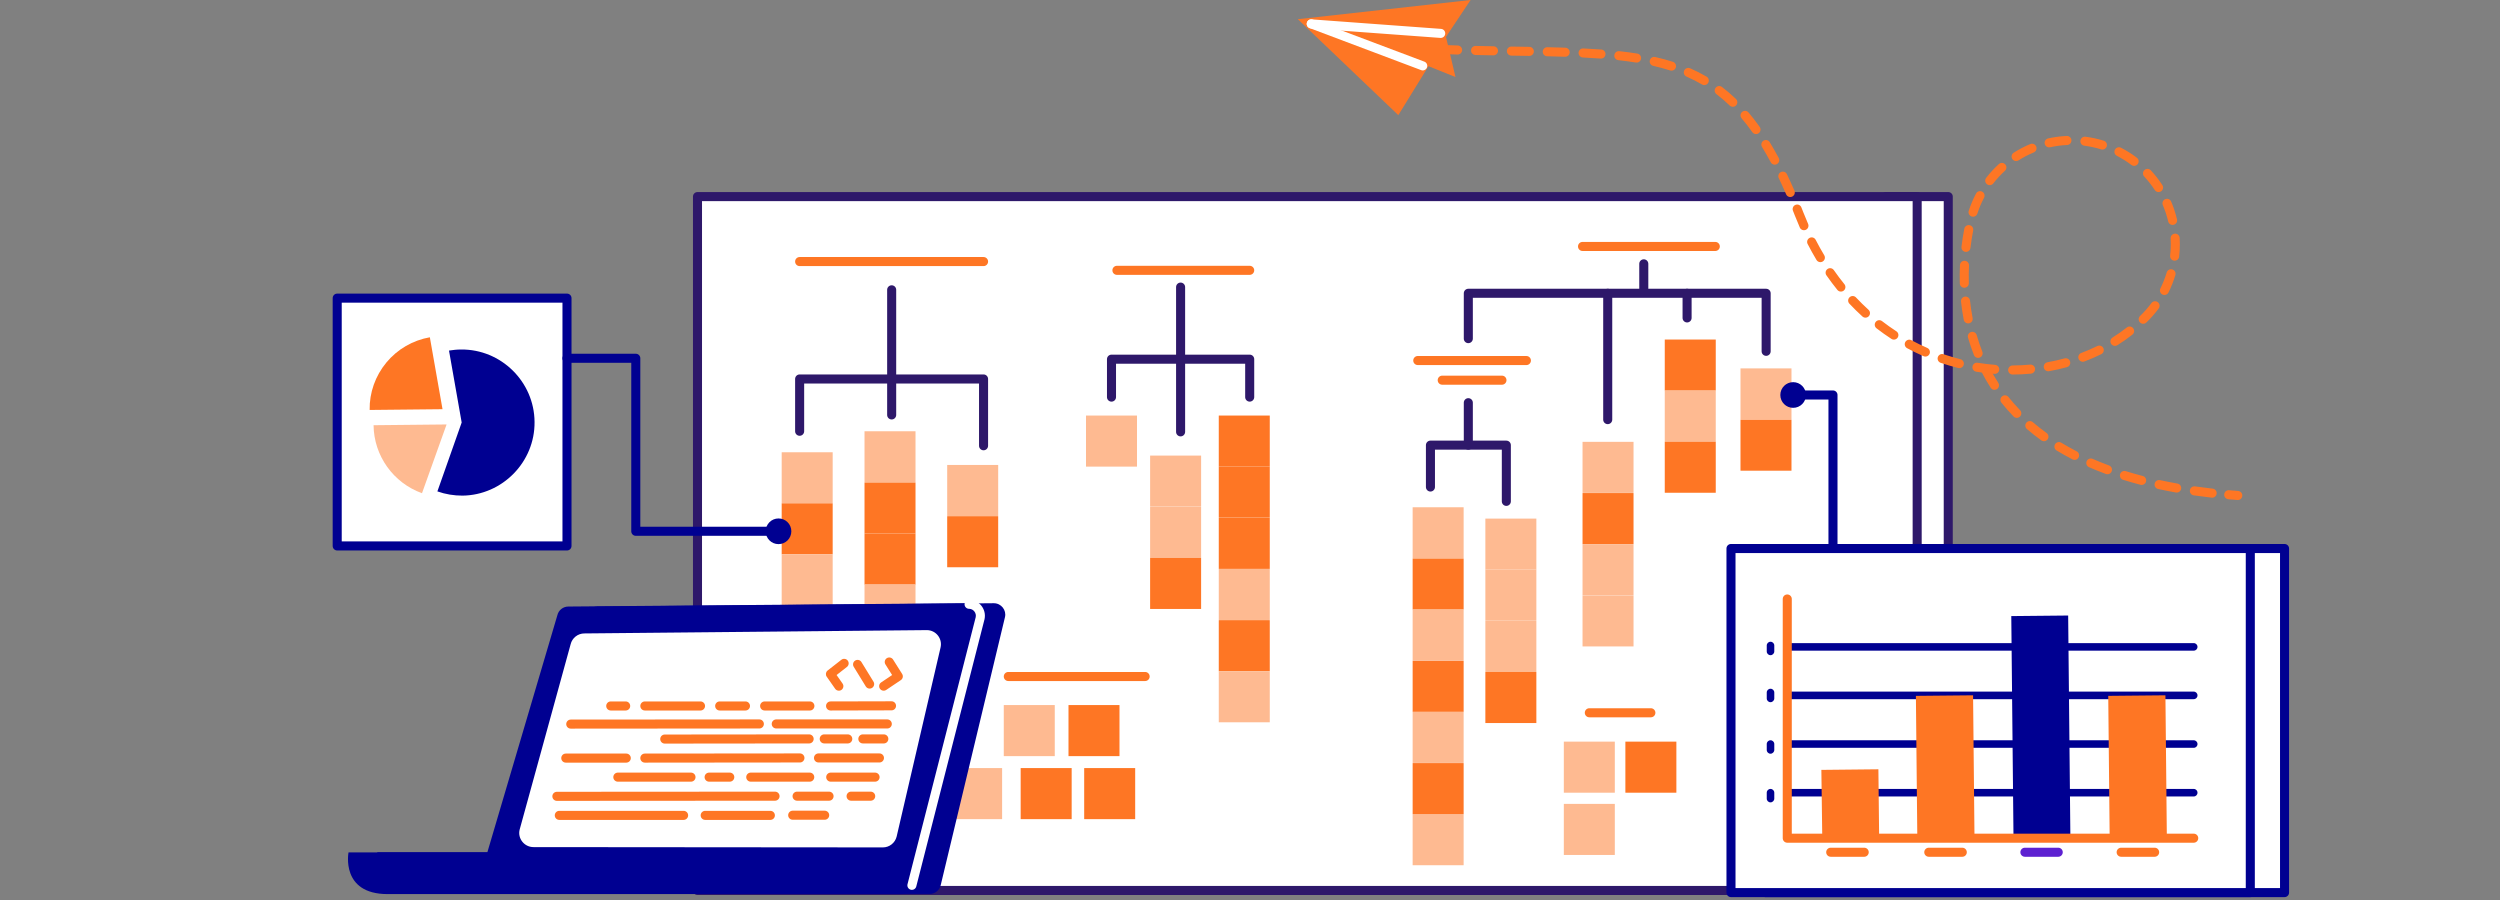 <svg width="422" height="152" viewBox="0 0 422 152" fill="none" xmlns="http://www.w3.org/2000/svg">
<rect x="0" y="0" width="422" height="152" fill="#808080" stroke="none"/>
<path fill-rule="evenodd" clip-rule="evenodd" d="M328.865 117.688V33.184H318.372V118.377L328.865 117.688Z" fill="white"/>
<path fill-rule="evenodd" clip-rule="evenodd" d="M328.865 32.419H318.372C317.95 32.419 317.608 32.762 317.608 33.184V118.377C317.608 118.819 317.981 119.169 318.422 119.14L328.914 118.452C329.316 118.425 329.629 118.091 329.629 117.688V33.184C329.629 32.762 329.286 32.419 328.865 32.419ZM328.101 33.949V116.971L319.136 117.56V33.949H328.101Z" fill="#2E186A"/>
<rect x="117.737" y="33.184" width="205.881" height="117.127" fill="white"/>
<path fill-rule="evenodd" clip-rule="evenodd" d="M323.618 32.419H117.737C117.315 32.419 116.973 32.762 116.973 33.184V150.311C116.973 150.734 117.315 151.077 117.737 151.077H323.618C324.04 151.077 324.382 150.734 324.382 150.311V33.184C324.382 32.762 324.04 32.419 323.618 32.419ZM322.854 33.95V149.546H118.501V33.95H322.854Z" fill="#2E186A"/>
<rect x="159.886" y="78.484" width="8.608" height="8.621" fill="#FEBA91"/>
<rect x="159.886" y="87.131" width="8.608" height="8.621" fill="#FE7624"/>
<rect x="293.795" y="62.185" width="8.608" height="8.621" fill="#FEBA91"/>
<rect x="293.795" y="70.832" width="8.608" height="8.621" fill="#FE7624"/>
<rect x="131.948" y="76.342" width="8.608" height="8.621" fill="#FEBA91"/>
<rect x="131.948" y="84.963" width="8.608" height="8.621" fill="#FE7624"/>
<rect x="131.948" y="93.61" width="8.608" height="8.621" fill="#FEBA91"/>
<rect x="194.14" y="76.903" width="8.608" height="8.621" fill="#FEBA91"/>
<rect x="194.14" y="85.55" width="8.608" height="8.621" fill="#FEBA91"/>
<rect x="194.14" y="94.171" width="8.608" height="8.621" fill="#FE7624"/>
<rect x="281.011" y="57.314" width="8.608" height="8.621" fill="#FE7624"/>
<rect x="281.011" y="65.935" width="8.608" height="8.621" fill="#FEBA91"/>
<rect x="281.011" y="74.556" width="8.608" height="8.621" fill="#FE7624"/>
<rect x="250.729" y="87.539" width="8.608" height="8.621" fill="#FEBA91"/>
<rect x="250.729" y="96.16" width="8.608" height="8.621" fill="#FEBA91"/>
<rect x="250.729" y="104.807" width="8.608" height="8.621" fill="#FEBA91"/>
<rect x="250.729" y="113.428" width="8.608" height="8.621" fill="#FE7624"/>
<rect x="267.131" y="74.582" width="8.608" height="8.621" fill="#FEBA91"/>
<rect x="267.131" y="83.228" width="8.608" height="8.621" fill="#FE7624"/>
<rect x="267.131" y="91.85" width="8.608" height="8.621" fill="#FEBA91"/>
<rect x="267.131" y="100.497" width="8.608" height="8.621" fill="#FEBA91"/>
<rect x="183.317" y="70.144" width="8.608" height="8.621" fill="#FEBA91"/>
<rect x="205.728" y="70.144" width="8.608" height="8.621" fill="#FE7624"/>
<rect x="205.728" y="78.765" width="8.608" height="8.621" fill="#FE7624"/>
<rect x="205.728" y="87.412" width="8.608" height="8.621" fill="#FE7624"/>
<rect x="205.728" y="96.033" width="8.608" height="8.621" fill="#FEBA91"/>
<rect x="205.728" y="104.68" width="8.608" height="8.621" fill="#FE7624"/>
<rect x="205.728" y="113.301" width="8.608" height="8.621" fill="#FEBA91"/>
<rect x="238.454" y="85.626" width="8.608" height="8.621" fill="#FEBA91"/>
<rect x="238.454" y="137.43" width="8.608" height="8.621" fill="#FEBA91"/>
<rect x="238.454" y="94.273" width="8.608" height="8.621" fill="#FE7624"/>
<rect x="238.454" y="102.894" width="8.608" height="8.621" fill="#FEBA91"/>
<rect x="238.454" y="111.541" width="8.608" height="8.621" fill="#FE7624"/>
<rect x="238.454" y="120.162" width="8.608" height="8.621" fill="#FEBA91"/>
<rect x="238.454" y="128.809" width="8.608" height="8.621" fill="#FE7624"/>
<rect x="145.93" y="72.796" width="8.608" height="8.621" fill="#FEBA91"/>
<rect x="145.93" y="81.443" width="8.608" height="8.621" fill="#FE7624"/>
<rect x="145.93" y="90.064" width="8.608" height="8.621" fill="#FE7624"/>
<rect x="145.93" y="98.635" width="8.608" height="8.621" fill="#FEBA91"/>
<rect x="169.437" y="119.014" width="8.608" height="8.621" fill="#FEBA91"/>
<rect x="180.362" y="119.014" width="8.608" height="8.621" fill="#FE7624"/>
<rect x="263.973" y="125.187" width="8.608" height="8.621" fill="#FEBA91"/>
<rect x="274.364" y="125.187" width="8.608" height="8.621" fill="#FE7624"/>
<rect x="263.973" y="135.696" width="8.608" height="8.621" fill="#FEBA91"/>
<rect x="183.011" y="129.651" width="8.608" height="8.621" fill="#FE7624"/>
<rect x="172.289" y="129.651" width="8.608" height="8.621" fill="#FE7624"/>
<rect x="160.548" y="129.651" width="8.608" height="8.621" fill="#FEBA91"/>
<path fill-rule="evenodd" clip-rule="evenodd" d="M166.024 63.206C166.431 63.206 166.764 63.524 166.787 63.926L166.788 63.971V75.245C166.788 75.668 166.446 76.01 166.024 76.01C165.617 76.01 165.285 75.692 165.261 75.29L165.26 75.245V64.736H135.743V72.796C135.743 73.204 135.425 73.537 135.024 73.56L134.979 73.561C134.572 73.561 134.239 73.243 134.216 72.841L134.215 72.796V63.971C134.215 63.563 134.533 63.23 134.934 63.207L134.979 63.206H166.024Z" fill="#2E186A"/>
<path fill-rule="evenodd" clip-rule="evenodd" d="M150.514 48.157C150.921 48.157 151.254 48.475 151.277 48.877L151.278 48.922V70.041C151.278 70.464 150.936 70.807 150.514 70.807C150.107 70.807 149.775 70.488 149.751 70.087L149.75 70.041V48.922C149.75 48.499 150.092 48.157 150.514 48.157Z" fill="#2E186A"/>
<path fill-rule="evenodd" clip-rule="evenodd" d="M210.949 59.864C211.356 59.864 211.689 60.183 211.712 60.585L211.713 60.63V67.032C211.713 67.454 211.371 67.797 210.949 67.797C210.542 67.797 210.21 67.478 210.186 67.077L210.185 67.032L210.185 61.395H188.385V67.032C188.385 67.439 188.067 67.772 187.665 67.796L187.621 67.797C187.214 67.797 186.881 67.478 186.858 67.077L186.857 67.032V60.63C186.857 60.222 187.175 59.889 187.576 59.866L187.621 59.864H210.949Z" fill="#2E186A"/>
<path fill-rule="evenodd" clip-rule="evenodd" d="M199.285 47.698C199.692 47.698 200.024 48.016 200.048 48.418L200.049 48.463V72.898C200.049 73.321 199.707 73.663 199.285 73.663C198.878 73.663 198.545 73.345 198.522 72.943L198.521 72.898V48.463C198.521 48.04 198.863 47.698 199.285 47.698Z" fill="#2E186A"/>
<path fill-rule="evenodd" clip-rule="evenodd" d="M166.024 43.387C166.446 43.387 166.788 43.73 166.788 44.152C166.788 44.56 166.47 44.893 166.069 44.916L166.024 44.917H134.979C134.557 44.917 134.215 44.575 134.215 44.152C134.215 43.745 134.533 43.411 134.934 43.388L134.979 43.387H166.024Z" fill="#FE7624"/>
<path fill-rule="evenodd" clip-rule="evenodd" d="M210.949 44.866C211.371 44.866 211.713 45.209 211.713 45.632C211.713 46.039 211.395 46.372 210.994 46.395L210.949 46.397H188.537C188.116 46.397 187.773 46.054 187.773 45.632C187.773 45.224 188.092 44.891 188.493 44.868L188.537 44.866H210.949Z" fill="#FE7624"/>
<path fill-rule="evenodd" clip-rule="evenodd" d="M289.542 40.836C289.964 40.836 290.306 41.179 290.306 41.602C290.306 42.009 289.988 42.342 289.587 42.365L289.542 42.367H267.131C266.709 42.367 266.367 42.024 266.367 41.602C266.367 41.194 266.685 40.861 267.086 40.838L267.131 40.836H289.542Z" fill="#FE7624"/>
<path fill-rule="evenodd" clip-rule="evenodd" d="M193.3 113.429C193.722 113.429 194.064 113.771 194.064 114.194C194.064 114.601 193.746 114.934 193.345 114.958L193.3 114.959H170.201C169.779 114.959 169.437 114.616 169.437 114.194C169.437 113.786 169.755 113.453 170.156 113.43L170.201 113.429H193.3Z" fill="#FE7624"/>
<path fill-rule="evenodd" clip-rule="evenodd" d="M314.221 92.845C314.642 92.845 314.985 93.187 314.985 93.61C314.985 94.017 314.666 94.35 314.265 94.374L314.221 94.375H295.12C294.698 94.375 294.356 94.032 294.356 93.61C294.356 93.202 294.674 92.869 295.075 92.846L295.12 92.845H314.221Z" fill="#2E186A"/>
<path fill-rule="evenodd" clip-rule="evenodd" d="M278.668 119.55C279.09 119.55 279.432 119.893 279.432 120.315C279.432 120.723 279.114 121.056 278.713 121.079L278.668 121.081H268.277C267.855 121.081 267.513 120.738 267.513 120.315C267.513 119.908 267.831 119.575 268.232 119.551L268.277 119.55H278.668Z" fill="#FE7624"/>
<path fill-rule="evenodd" clip-rule="evenodd" d="M254.27 74.378C254.676 74.378 255.009 74.696 255.032 75.098L255.034 75.143V84.631C255.034 85.054 254.692 85.397 254.27 85.397C253.863 85.397 253.53 85.078 253.507 84.676L253.506 84.631V75.908H242.223L242.223 82.208C242.223 82.616 241.905 82.949 241.504 82.972L241.459 82.974C241.052 82.974 240.72 82.655 240.697 82.253L240.695 82.208V75.143C240.695 74.735 241.013 74.402 241.414 74.379L241.459 74.378H254.27Z" fill="#2E186A"/>
<path fill-rule="evenodd" clip-rule="evenodd" d="M298.125 48.743C298.532 48.743 298.864 49.062 298.888 49.464L298.889 49.509V59.303C298.889 59.726 298.547 60.068 298.125 60.068C297.718 60.068 297.385 59.75 297.362 59.348L297.361 59.303L297.361 50.274H248.616V57.161C248.616 57.568 248.298 57.901 247.897 57.925L247.852 57.926C247.445 57.926 247.112 57.607 247.089 57.206L247.088 57.161V49.509C247.088 49.101 247.406 48.768 247.807 48.745L247.852 48.743H298.125Z" fill="#2E186A"/>
<path fill-rule="evenodd" clip-rule="evenodd" d="M247.852 67.21C248.259 67.21 248.591 67.529 248.615 67.931L248.616 67.975V75.143C248.616 75.566 248.274 75.908 247.852 75.908C247.445 75.908 247.112 75.59 247.089 75.188L247.088 75.143V67.975C247.088 67.553 247.43 67.21 247.852 67.21Z" fill="#2E186A"/>
<path fill-rule="evenodd" clip-rule="evenodd" d="M271.384 48.743C271.791 48.743 272.123 49.062 272.147 49.464L272.148 49.509V70.832C272.148 71.255 271.806 71.597 271.384 71.597C270.977 71.597 270.644 71.279 270.621 70.877L270.62 70.832V49.509C270.62 49.086 270.962 48.743 271.384 48.743Z" fill="#2E186A"/>
<path fill-rule="evenodd" clip-rule="evenodd" d="M284.78 48.743C285.187 48.743 285.519 49.062 285.543 49.464L285.544 49.509V53.666C285.544 54.089 285.202 54.431 284.78 54.431C284.373 54.431 284.04 54.113 284.017 53.711L284.016 53.666V49.509C284.016 49.086 284.358 48.743 284.78 48.743Z" fill="#2E186A"/>
<path fill-rule="evenodd" clip-rule="evenodd" d="M277.471 43.77C277.878 43.77 278.21 44.088 278.233 44.49L278.235 44.535V48.692C278.235 49.115 277.893 49.458 277.471 49.458C277.064 49.458 276.731 49.139 276.708 48.737L276.707 48.692V44.535C276.707 44.112 277.049 43.77 277.471 43.77Z" fill="#2E186A"/>
<path fill-rule="evenodd" clip-rule="evenodd" d="M257.657 60.094C258.079 60.094 258.421 60.437 258.421 60.859C258.421 61.267 258.103 61.6 257.702 61.623L257.657 61.624H239.32C238.898 61.624 238.556 61.282 238.556 60.859C238.556 60.452 238.874 60.118 239.275 60.095L239.32 60.094H257.657Z" fill="#FE7624"/>
<path fill-rule="evenodd" clip-rule="evenodd" d="M253.531 63.41C253.953 63.41 254.295 63.752 254.295 64.175C254.295 64.582 253.977 64.916 253.576 64.939L253.531 64.94H243.446C243.024 64.94 242.682 64.598 242.682 64.175C242.682 63.767 243 63.434 243.401 63.411L243.446 63.41H253.531Z" fill="#FE7624"/>
<rect x="56.92" y="50.325" width="38.787" height="41.831" fill="white"/>
<path fill-rule="evenodd" clip-rule="evenodd" d="M95.708 49.56H56.92C56.498 49.56 56.156 49.902 56.156 50.325V92.156C56.156 92.578 56.498 92.921 56.92 92.921H95.708C96.13 92.921 96.472 92.578 96.472 92.156V50.325C96.472 49.902 96.13 49.56 95.708 49.56ZM94.944 51.09V91.39H57.684V51.09H94.944Z" fill="#000091"/>
<path fill-rule="evenodd" clip-rule="evenodd" d="M77.804 58.997C77.116 58.997 76.454 59.074 75.792 59.176L77.931 71.317L73.831 82.948C75.181 83.433 76.632 83.662 78.058 83.662C84.807 83.586 90.308 77.974 90.232 71.215C90.181 64.43 84.578 58.921 77.804 58.997Z" fill="#000091"/>
<path fill-rule="evenodd" clip-rule="evenodd" d="M63.058 71.776C63.109 76.928 66.394 81.519 71.233 83.254L75.384 71.648L63.058 71.776Z" fill="#FEBA91"/>
<path fill-rule="evenodd" clip-rule="evenodd" d="M72.558 56.931C69.68 57.441 67.082 58.946 65.223 61.191C63.364 63.435 62.345 66.266 62.396 69.2L74.697 69.072L72.558 56.931Z" fill="#FE7624"/>
<path fill-rule="evenodd" clip-rule="evenodd" d="M107.321 59.711C107.728 59.711 108.06 60.03 108.084 60.431L108.085 60.477L108.085 88.916H131.413C131.82 88.916 132.153 89.235 132.176 89.637L132.177 89.682C132.177 90.089 131.859 90.422 131.458 90.446L131.413 90.447H107.321C106.914 90.447 106.581 90.128 106.558 89.727L106.557 89.682L106.557 61.242H95.708C95.301 61.242 94.968 60.923 94.945 60.522L94.944 60.477C94.944 60.069 95.262 59.736 95.663 59.713L95.708 59.711H107.321Z" fill="#000091"/>
<path fill-rule="evenodd" clip-rule="evenodd" d="M131.413 91.85C132.609 91.85 133.578 90.879 133.578 89.682C133.578 88.484 132.609 87.514 131.413 87.514C130.218 87.514 129.249 88.484 129.249 89.682C129.249 90.879 130.218 91.85 131.413 91.85Z" fill="#000091"/>
<rect x="297.972" y="92.59" width="87.66" height="58.079" fill="white"/>
<path fill-rule="evenodd" clip-rule="evenodd" d="M385.632 91.824H297.972C297.55 91.824 297.208 92.167 297.208 92.59V150.668C297.208 151.091 297.55 151.434 297.972 151.434H385.632C386.054 151.434 386.396 151.091 386.396 150.668V92.59C386.396 92.167 386.054 91.824 385.632 91.824ZM384.868 93.355V149.903H298.736V93.355H384.868Z" fill="#000091"/>
<rect x="292.191" y="92.59" width="87.66" height="58.079" fill="white"/>
<path fill-rule="evenodd" clip-rule="evenodd" d="M379.851 91.824H292.191C291.769 91.824 291.427 92.167 291.427 92.59V150.668C291.427 151.091 291.769 151.434 292.191 151.434H379.851C380.273 151.434 380.615 151.091 380.615 150.668V92.59C380.615 92.167 380.273 91.824 379.851 91.824ZM379.086 93.355V149.903H292.955V93.355H379.086Z" fill="#000091"/>
<path fill-rule="evenodd" clip-rule="evenodd" d="M370.3 134.446H301.69C301.334 134.446 301.054 134.166 301.054 133.808C301.054 133.451 301.334 133.171 301.69 133.171H370.3C370.657 133.171 370.937 133.451 370.937 133.808C370.937 134.166 370.657 134.446 370.3 134.446Z" fill="#000091"/>
<path fill-rule="evenodd" clip-rule="evenodd" d="M370.3 126.233H301.69C301.334 126.233 301.054 125.952 301.054 125.595C301.054 125.238 301.334 124.958 301.69 124.958H370.3C370.657 124.958 370.937 125.238 370.937 125.595C370.937 125.952 370.657 126.233 370.3 126.233Z" fill="#000091"/>
<path fill-rule="evenodd" clip-rule="evenodd" d="M370.3 118.02H301.69C301.334 118.02 301.054 117.739 301.054 117.382C301.054 117.025 301.334 116.744 301.69 116.744H370.3C370.657 116.744 370.937 117.025 370.937 117.382C370.937 117.739 370.657 118.02 370.3 118.02Z" fill="#000091"/>
<path fill-rule="evenodd" clip-rule="evenodd" d="M370.3 109.832H301.69C301.334 109.832 301.054 109.552 301.054 109.194C301.054 108.837 301.334 108.557 301.69 108.557H370.3C370.657 108.557 370.937 108.837 370.937 109.194C370.937 109.552 370.657 109.832 370.3 109.832Z" fill="#000091"/>
<rect width="9.601" height="37.493" transform="matrix(1 -0.01 0.01 1 339.505 103.996)" fill="#000091"/>
<rect width="9.652" height="24.026" transform="matrix(1 -0.01 0.01 1 355.872 117.463)" fill="#FE7624"/>
<rect width="9.652" height="24.026" transform="matrix(1 -0.01 0.01 1 323.403 117.463)" fill="#FE7624"/>
<path fill-rule="evenodd" clip-rule="evenodd" d="M317.2 141.384L307.599 141.486L307.446 129.957L317.073 129.855L317.2 141.384Z" fill="#FE7624"/>
<path fill-rule="evenodd" clip-rule="evenodd" d="M301.69 100.344C302.097 100.344 302.43 100.662 302.453 101.064L302.454 101.109L302.454 140.721H370.3C370.707 140.721 371.04 141.039 371.063 141.441L371.064 141.486C371.064 141.893 370.746 142.227 370.345 142.25L370.3 142.251H301.69C301.284 142.251 300.951 141.933 300.928 141.531L300.926 141.486V101.109C300.926 100.686 301.268 100.344 301.69 100.344Z" fill="#FE7624"/>
<path fill-rule="evenodd" clip-rule="evenodd" d="M314.679 143.093C315.101 143.093 315.443 143.435 315.443 143.858C315.443 144.266 315.125 144.599 314.724 144.622L314.679 144.623H309.025C308.603 144.623 308.261 144.281 308.261 143.858C308.261 143.451 308.579 143.117 308.98 143.094L309.025 143.093H314.679Z" fill="#FE7624"/>
<path fill-rule="evenodd" clip-rule="evenodd" d="M331.233 143.093C331.655 143.093 331.997 143.435 331.997 143.858C331.997 144.266 331.679 144.599 331.278 144.622L331.233 144.623H325.579C325.157 144.623 324.815 144.281 324.815 143.858C324.815 143.451 325.133 143.117 325.534 143.094L325.579 143.093H331.233Z" fill="#FE7624"/>
<path fill-rule="evenodd" clip-rule="evenodd" d="M347.43 143.093C347.852 143.093 348.195 143.435 348.195 143.858C348.195 144.266 347.876 144.599 347.475 144.622L347.43 144.623H341.802C341.38 144.623 341.038 144.281 341.038 143.858C341.038 143.451 341.356 143.117 341.757 143.094L341.802 143.093H347.43Z" fill="#5D21D1"/>
<path fill-rule="evenodd" clip-rule="evenodd" d="M363.705 143.093C364.126 143.093 364.469 143.435 364.469 143.858C364.469 144.266 364.15 144.599 363.749 144.622L363.705 144.623H358.051C357.629 144.623 357.287 144.281 357.287 143.858C357.287 143.451 357.605 143.117 358.006 143.094L358.051 143.093H363.705Z" fill="#FE7624"/>
<path fill-rule="evenodd" clip-rule="evenodd" d="M298.864 110.597C298.507 110.597 298.227 110.317 298.227 109.96V108.965C298.227 108.608 298.507 108.327 298.864 108.327C299.22 108.327 299.5 108.608 299.5 108.965V109.96C299.5 110.317 299.195 110.597 298.864 110.597Z" fill="#000091"/>
<path fill-rule="evenodd" clip-rule="evenodd" d="M298.864 118.53C298.507 118.53 298.227 118.249 298.227 117.892V116.897C298.227 116.54 298.507 116.26 298.864 116.26C299.22 116.26 299.5 116.54 299.5 116.897V117.892C299.5 118.249 299.195 118.53 298.864 118.53Z" fill="#000091"/>
<path fill-rule="evenodd" clip-rule="evenodd" d="M298.864 127.228C298.507 127.228 298.227 126.947 298.227 126.59V125.595C298.227 125.238 298.507 124.958 298.864 124.958C299.22 124.958 299.5 125.238 299.5 125.595V126.59C299.5 126.947 299.195 127.228 298.864 127.228Z" fill="#000091"/>
<path fill-rule="evenodd" clip-rule="evenodd" d="M298.864 135.441C298.507 135.441 298.227 135.16 298.227 134.803V133.808C298.227 133.451 298.507 133.171 298.864 133.171C299.22 133.171 299.5 133.451 299.5 133.808V134.803C299.5 135.16 299.195 135.441 298.864 135.441Z" fill="#000091"/>
<path fill-rule="evenodd" clip-rule="evenodd" d="M309.407 65.909C309.814 65.909 310.147 66.228 310.17 66.63L310.171 66.675V92.079C310.171 92.502 309.829 92.845 309.407 92.845C309 92.845 308.668 92.526 308.644 92.124L308.643 92.079V67.44L302.684 67.44C302.277 67.44 301.944 67.121 301.921 66.72L301.92 66.675C301.92 66.267 302.238 65.934 302.639 65.911L302.684 65.909H309.407Z" fill="#000091"/>
<path fill-rule="evenodd" clip-rule="evenodd" d="M302.684 68.843C303.879 68.843 304.848 67.872 304.848 66.675C304.848 65.477 303.879 64.507 302.684 64.507C301.488 64.507 300.519 65.477 300.519 66.675C300.519 67.872 301.488 68.843 302.684 68.843Z" fill="#000091"/>
<path fill-rule="evenodd" clip-rule="evenodd" d="M167.756 101.823L100.801 102.384C99.91 102.384 99.146 102.996 98.942 103.864L87.125 143.858H63.695C63.695 143.858 62.319 150.898 70.291 150.898C74.315 150.898 156.932 150.898 156.932 150.898C157.823 150.898 158.587 150.286 158.791 149.419L169.64 104.17C169.921 102.996 169.004 101.823 167.756 101.823Z" fill="#000091"/>
<path fill-rule="evenodd" clip-rule="evenodd" d="M162.891 101.823L95.937 102.384C95.046 102.384 94.281 102.996 94.078 103.864L82.261 143.884H58.83C58.83 143.884 57.455 150.923 65.427 150.923C69.45 150.923 152.068 150.923 152.068 150.923C152.959 150.923 153.723 150.311 153.927 149.444L164.776 104.195C165.056 102.996 164.139 101.823 162.891 101.823Z" fill="#000091"/>
<path fill-rule="evenodd" clip-rule="evenodd" d="M87.711 140.058L96.319 108.761C96.574 107.69 97.541 106.924 98.636 106.924L156.448 106.363C157.976 106.363 159.122 107.792 158.766 109.296L151.355 141.205C151.1 142.277 150.132 143.042 149.037 143.042L90.054 142.991C88.5 142.991 87.354 141.537 87.711 140.058Z" fill="white"/>
<path fill-rule="evenodd" clip-rule="evenodd" d="M149.699 111.098C150.042 110.881 150.493 110.972 150.727 111.298L150.753 111.337L152.281 113.76C152.493 114.097 152.411 114.538 152.099 114.776L152.06 114.804L149.59 116.462C149.239 116.697 148.765 116.603 148.53 116.252C148.304 115.914 148.382 115.461 148.701 115.218L148.739 115.191L150.592 113.947L149.461 112.154C149.244 111.81 149.335 111.359 149.66 111.124L149.699 111.098Z" fill="#FE7624"/>
<path fill-rule="evenodd" clip-rule="evenodd" d="M144.358 111.502C144.704 111.288 145.153 111.384 145.384 111.713L145.409 111.752L147.447 115.068C147.668 115.428 147.556 115.899 147.196 116.121C146.85 116.334 146.401 116.238 146.171 115.909L146.145 115.87L144.108 112.554C143.887 112.194 143.999 111.723 144.358 111.502Z" fill="#FE7624"/>
<path fill-rule="evenodd" clip-rule="evenodd" d="M142.022 111.371C142.355 111.111 142.835 111.171 143.094 111.504C143.344 111.824 143.299 112.281 142.999 112.547L142.962 112.578L141.216 113.942L142.226 115.387C142.459 115.72 142.39 116.174 142.077 116.424L142.039 116.453C141.706 116.686 141.253 116.617 141.004 116.304L140.975 116.265L139.548 114.225C139.325 113.904 139.379 113.469 139.667 113.213L139.704 113.182L142.022 111.371Z" fill="#FE7624"/>
<path fill-rule="evenodd" clip-rule="evenodd" d="M139.207 136.844C139.628 136.844 139.971 137.186 139.971 137.609C139.971 138.016 139.652 138.35 139.251 138.373L139.207 138.374H133.807C133.385 138.374 133.043 138.032 133.043 137.609C133.043 137.201 133.361 136.868 133.762 136.845L133.807 136.844H139.207Z" fill="#FE7624"/>
<path fill-rule="evenodd" clip-rule="evenodd" d="M130.038 136.869C130.46 136.869 130.802 137.212 130.802 137.634C130.802 138.042 130.484 138.375 130.083 138.398L130.038 138.4H119.036C118.614 138.4 118.272 138.057 118.272 137.634C118.272 137.227 118.59 136.894 118.991 136.871L119.036 136.869H130.038Z" fill="#FE7624"/>
<path fill-rule="evenodd" clip-rule="evenodd" d="M115.394 136.869C115.816 136.869 116.158 137.212 116.158 137.634C116.158 138.042 115.84 138.375 115.439 138.398L115.394 138.4H94.409C93.987 138.4 93.645 138.057 93.645 137.634C93.645 137.227 93.963 136.894 94.364 136.871L94.409 136.869H115.394Z" fill="#FE7624"/>
<path fill-rule="evenodd" clip-rule="evenodd" d="M146.974 133.63C147.396 133.63 147.738 133.972 147.738 134.395C147.738 134.803 147.42 135.136 147.019 135.159L146.974 135.16H143.663C143.241 135.16 142.899 134.818 142.899 134.395C142.899 133.988 143.217 133.654 143.619 133.631L143.663 133.63H146.974Z" fill="#FE7624"/>
<path fill-rule="evenodd" clip-rule="evenodd" d="M139.945 133.63C140.367 133.63 140.709 133.972 140.709 134.395C140.709 134.803 140.391 135.136 139.99 135.159L139.945 135.16H134.546C134.124 135.16 133.782 134.818 133.782 134.395C133.782 133.988 134.1 133.654 134.501 133.631L134.546 133.63H139.945Z" fill="#FE7624"/>
<path fill-rule="evenodd" clip-rule="evenodd" d="M130.827 133.63C131.249 133.63 131.591 133.972 131.592 134.395C131.592 134.802 131.274 135.135 130.873 135.159L130.828 135.16L94.002 135.186C93.58 135.186 93.238 134.844 93.237 134.421C93.237 134.014 93.555 133.68 93.956 133.657L94.001 133.655L130.827 133.63Z" fill="#FE7624"/>
<path fill-rule="evenodd" clip-rule="evenodd" d="M147.713 130.416C148.135 130.416 148.477 130.759 148.477 131.181C148.477 131.589 148.159 131.922 147.758 131.945L147.713 131.947H140.225C139.803 131.947 139.461 131.604 139.461 131.181C139.461 130.774 139.779 130.441 140.18 130.417L140.225 130.416H147.713Z" fill="#FE7624"/>
<path fill-rule="evenodd" clip-rule="evenodd" d="M136.685 130.416C137.107 130.416 137.449 130.759 137.449 131.181C137.449 131.589 137.131 131.922 136.73 131.945L136.685 131.947H126.727C126.305 131.947 125.963 131.604 125.963 131.181C125.963 130.774 126.281 130.441 126.683 130.417L126.727 130.416H136.685Z" fill="#FE7624"/>
<path fill-rule="evenodd" clip-rule="evenodd" d="M116.642 130.416C117.064 130.416 117.406 130.759 117.406 131.181C117.406 131.589 117.088 131.922 116.687 131.945L116.642 131.947H104.29C103.868 131.947 103.526 131.604 103.526 131.181C103.526 130.774 103.844 130.441 104.245 130.417L104.29 130.416H116.642Z" fill="#FE7624"/>
<path fill-rule="evenodd" clip-rule="evenodd" d="M123.187 130.416C123.609 130.416 123.951 130.759 123.951 131.181C123.951 131.589 123.633 131.922 123.232 131.945L123.187 131.947H119.698C119.276 131.947 118.934 131.604 118.934 131.181C118.934 130.774 119.252 130.441 119.653 130.417L119.698 130.416H123.187Z" fill="#FE7624"/>
<path fill-rule="evenodd" clip-rule="evenodd" d="M148.451 127.177C148.873 127.177 149.215 127.519 149.215 127.942C149.215 128.349 148.897 128.683 148.496 128.706L148.451 128.707H138.162C137.74 128.707 137.398 128.365 137.398 127.942C137.398 127.534 137.716 127.201 138.117 127.178L138.162 127.177H148.451Z" fill="#FE7624"/>
<path fill-rule="evenodd" clip-rule="evenodd" d="M135.029 127.177C135.451 127.176 135.793 127.519 135.794 127.941C135.794 128.349 135.476 128.682 135.075 128.706L135.031 128.707L108.85 128.733C108.428 128.733 108.085 128.391 108.085 127.968C108.085 127.561 108.402 127.227 108.803 127.204L108.848 127.202L135.029 127.177Z" fill="#FE7624"/>
<path fill-rule="evenodd" clip-rule="evenodd" d="M105.716 127.202C106.138 127.202 106.48 127.545 106.48 127.967C106.48 128.375 106.162 128.708 105.761 128.731L105.716 128.733H95.504C95.082 128.733 94.74 128.39 94.74 127.967C94.74 127.56 95.058 127.227 95.459 127.204L95.504 127.202H105.716Z" fill="#FE7624"/>
<path fill-rule="evenodd" clip-rule="evenodd" d="M143.103 123.963C143.525 123.963 143.867 124.305 143.867 124.728C143.867 125.136 143.549 125.469 143.148 125.492L143.103 125.493H139.13C138.708 125.493 138.366 125.151 138.366 124.728C138.366 124.321 138.684 123.987 139.085 123.964L139.13 123.963H143.103Z" fill="#FE7624"/>
<path fill-rule="evenodd" clip-rule="evenodd" d="M136.583 123.963C137.005 123.962 137.347 124.305 137.347 124.727C137.348 125.135 137.03 125.468 136.629 125.492L136.584 125.493L112.212 125.519C111.79 125.519 111.447 125.177 111.447 124.754C111.446 124.347 111.764 124.013 112.165 123.99L112.21 123.988L136.583 123.963Z" fill="#FE7624"/>
<path fill-rule="evenodd" clip-rule="evenodd" d="M149.19 123.963C149.612 123.963 149.954 124.305 149.954 124.728C149.954 125.136 149.636 125.469 149.235 125.492L149.19 125.493H145.65C145.228 125.493 144.886 125.151 144.886 124.728C144.886 124.321 145.204 123.987 145.605 123.964L145.65 123.963H149.19Z" fill="#FE7624"/>
<path fill-rule="evenodd" clip-rule="evenodd" d="M149.776 121.438C150.198 121.438 150.54 121.78 150.54 122.203C150.54 122.61 150.222 122.944 149.821 122.967L149.776 122.968H131.031C130.609 122.968 130.267 122.626 130.267 122.203C130.267 121.795 130.585 121.462 130.986 121.439L131.031 121.438H149.776Z" fill="#FE7624"/>
<path fill-rule="evenodd" clip-rule="evenodd" d="M128.178 121.438C128.6 121.437 128.943 121.78 128.943 122.202C128.943 122.61 128.626 122.943 128.224 122.967L128.18 122.968L96.345 122.994C95.923 122.994 95.581 122.652 95.58 122.229C95.58 121.822 95.898 121.488 96.299 121.465L96.344 121.463L128.178 121.438Z" fill="#FE7624"/>
<path fill-rule="evenodd" clip-rule="evenodd" d="M150.487 118.377C150.909 118.376 151.252 118.718 151.253 119.14C151.254 119.548 150.936 119.882 150.535 119.906L150.491 119.907L140.202 119.933C139.78 119.934 139.437 119.592 139.436 119.17C139.435 118.762 139.752 118.428 140.153 118.404L140.198 118.402L150.487 118.377Z" fill="#FE7624"/>
<path fill-rule="evenodd" clip-rule="evenodd" d="M136.711 118.402C137.133 118.402 137.475 118.745 137.475 119.168C137.475 119.575 137.157 119.908 136.755 119.932L136.711 119.933H129.07C128.648 119.933 128.306 119.59 128.306 119.168C128.306 118.76 128.624 118.427 129.025 118.404L129.07 118.402H136.711Z" fill="#FE7624"/>
<path fill-rule="evenodd" clip-rule="evenodd" d="M125.836 118.402C126.258 118.402 126.6 118.745 126.6 119.168C126.6 119.575 126.282 119.908 125.881 119.932L125.836 119.933H121.481C121.059 119.933 120.717 119.59 120.717 119.168C120.717 118.76 121.035 118.427 121.436 118.404L121.481 118.402H125.836Z" fill="#FE7624"/>
<path fill-rule="evenodd" clip-rule="evenodd" d="M118.247 118.402C118.669 118.402 119.011 118.745 119.011 119.168C119.011 119.575 118.693 119.908 118.291 119.932L118.247 119.933H108.849C108.427 119.933 108.085 119.59 108.085 119.168C108.085 118.76 108.403 118.427 108.804 118.404L108.849 118.402H118.247Z" fill="#FE7624"/>
<path fill-rule="evenodd" clip-rule="evenodd" d="M105.615 118.402C106.037 118.402 106.379 118.745 106.379 119.168C106.379 119.575 106.061 119.908 105.659 119.932L105.615 119.933H103.093C102.671 119.933 102.329 119.59 102.329 119.168C102.329 118.76 102.647 118.427 103.048 118.404L103.093 118.402H105.615Z" fill="#FE7624"/>
<path fill-rule="evenodd" clip-rule="evenodd" d="M163.579 101.236C165.272 101.236 166.54 102.826 166.194 104.495L166.178 104.563L154.667 149.634C154.562 150.043 154.146 150.29 153.737 150.185C153.343 150.084 153.1 149.693 153.177 149.298L153.187 149.254L164.694 104.199C164.859 103.494 164.331 102.799 163.628 102.768L163.579 102.767C163.157 102.767 162.815 102.424 162.815 102.002C162.815 101.579 163.157 101.236 163.579 101.236Z" fill="white"/>
<path fill-rule="evenodd" clip-rule="evenodd" d="M244.509 7.627L244.554 7.628L244.885 7.641L245.823 7.667C245.913 7.671 245.993 7.674 246.082 7.679C246.503 7.7 246.828 8.059 246.807 8.481C246.786 8.903 246.427 9.228 246.005 9.207L245.674 9.194L244.736 9.167C244.646 9.164 244.566 9.16 244.477 9.156C244.056 9.135 243.731 8.776 243.752 8.354C243.773 7.947 244.107 7.63 244.509 7.627Z" fill="#FE7624"/>
<path fill-rule="evenodd" clip-rule="evenodd" d="M249.059 9.284L251.217 9.326C251.5 9.331 251.789 9.336 252.087 9.341C252.508 9.348 252.856 9.011 252.863 8.589C252.871 8.166 252.534 7.818 252.113 7.811L249.878 7.77C249.612 7.765 249.35 7.76 249.09 7.754C248.668 7.746 248.319 8.081 248.31 8.504C248.302 8.926 248.637 9.276 249.059 9.284ZM255.111 9.39L258.137 9.439C258.559 9.446 258.907 9.11 258.914 8.687C258.921 8.265 258.585 7.916 258.164 7.909L255.135 7.86C254.713 7.853 254.366 8.19 254.359 8.613C254.353 9.035 254.689 9.383 255.111 9.39ZM261.16 9.499L262.03 9.519C262.786 9.538 263.498 9.559 264.179 9.581C264.601 9.595 264.954 9.264 264.968 8.842C264.982 8.419 264.651 8.066 264.229 8.052L263.177 8.019C262.548 8.001 261.891 7.984 261.195 7.969C260.773 7.959 260.423 8.294 260.414 8.716C260.404 9.139 260.738 9.489 261.16 9.499ZM267.188 9.704C268.247 9.756 269.242 9.817 270.19 9.887C270.611 9.918 270.977 9.602 271.008 9.181C271.04 8.759 270.724 8.392 270.303 8.361C269.342 8.289 268.334 8.228 267.263 8.175C266.842 8.154 266.483 8.479 266.463 8.901C266.442 9.324 266.767 9.683 267.188 9.704ZM273.174 10.159C274.212 10.273 275.197 10.404 276.136 10.554C276.553 10.621 276.945 10.337 277.011 9.919C277.078 9.502 276.794 9.11 276.377 9.043C275.412 8.889 274.403 8.754 273.341 8.638C272.922 8.591 272.544 8.895 272.498 9.315C272.452 9.735 272.755 10.113 273.174 10.159ZM279.06 11.116C280.059 11.344 281.01 11.601 281.919 11.891C282.321 12.019 282.751 11.797 282.879 11.394C283.007 10.992 282.784 10.561 282.382 10.433C281.431 10.13 280.439 9.861 279.399 9.624C278.988 9.53 278.578 9.788 278.485 10.2C278.391 10.612 278.649 11.022 279.06 11.116ZM284.68 12.927C285.591 13.325 286.462 13.768 287.299 14.258C287.663 14.471 288.131 14.348 288.344 13.983C288.557 13.618 288.434 13.15 288.07 12.937C287.181 12.416 286.256 11.947 285.291 11.525C284.905 11.356 284.454 11.533 284.286 11.92C284.117 12.307 284.293 12.758 284.68 12.927ZM289.74 15.894C290.507 16.48 291.249 17.117 291.969 17.811C292.273 18.105 292.756 18.095 293.049 17.791C293.342 17.486 293.333 17.002 293.029 16.709C292.266 15.974 291.48 15.298 290.666 14.677C290.33 14.421 289.85 14.486 289.595 14.822C289.339 15.158 289.404 15.638 289.74 15.894ZM293.982 19.967C294.599 20.696 295.202 21.477 295.794 22.312C296.038 22.656 296.515 22.737 296.859 22.493C297.203 22.248 297.284 21.77 297.04 21.426C296.423 20.556 295.794 19.741 295.148 18.978C294.875 18.655 294.393 18.615 294.071 18.888C293.749 19.161 293.709 19.644 293.982 19.967ZM297.424 24.796C297.923 25.616 298.416 26.48 298.903 27.391C299.103 27.763 299.566 27.904 299.938 27.704C300.31 27.504 300.45 27.041 300.25 26.668C299.75 25.732 299.243 24.843 298.728 23.999C298.509 23.638 298.038 23.524 297.678 23.744C297.318 23.965 297.204 24.435 297.424 24.796ZM300.255 30.066C300.672 30.938 301.086 31.848 301.498 32.798C301.666 33.186 302.116 33.364 302.503 33.195C302.89 33.027 303.067 32.576 302.899 32.188C302.48 31.222 302.058 30.294 301.633 29.405C301.451 29.024 300.995 28.863 300.614 29.046C300.233 29.228 300.073 29.685 300.255 30.066ZM302.652 35.575L302.808 35.969L302.965 36.368C303.234 37.06 303.515 37.738 303.807 38.404C303.976 38.791 304.427 38.967 304.814 38.797C305.2 38.627 305.376 38.175 305.206 37.788C304.922 37.142 304.65 36.483 304.388 35.812L304.176 35.273C304.141 35.184 304.106 35.096 304.071 35.007C303.914 34.615 303.47 34.423 303.078 34.58C302.686 34.737 302.495 35.182 302.652 35.575ZM305.128 41.184C305.603 42.109 306.101 43.007 306.623 43.879C306.84 44.241 307.31 44.359 307.671 44.141C308.033 43.924 308.151 43.454 307.934 43.092C307.429 42.248 306.946 41.379 306.487 40.484C306.294 40.108 305.833 39.961 305.458 40.154C305.082 40.347 304.935 40.809 305.128 41.184ZM308.298 46.471C308.891 47.323 309.509 48.145 310.149 48.937C310.415 49.266 310.896 49.316 311.224 49.05C311.552 48.784 311.602 48.302 311.337 47.974C310.719 47.21 310.124 46.418 309.551 45.596C309.31 45.249 308.834 45.164 308.488 45.406C308.142 45.648 308.057 46.124 308.298 46.471ZM312.176 51.259C312.886 52.014 313.62 52.736 314.377 53.423C314.689 53.707 315.172 53.684 315.456 53.371C315.74 53.058 315.716 52.574 315.404 52.29C314.677 51.629 313.971 50.935 313.288 50.209C312.998 49.902 312.515 49.888 312.208 50.178C311.901 50.468 311.886 50.952 312.176 51.259ZM316.754 55.417C317.573 56.05 318.413 56.646 319.272 57.205C319.626 57.435 320.1 57.334 320.329 56.979C320.559 56.625 320.458 56.151 320.104 55.921C319.28 55.385 318.473 54.813 317.687 54.206C317.353 53.947 316.873 54.009 316.616 54.344C316.358 54.679 316.42 55.159 316.754 55.417ZM321.922 58.776C322.832 59.267 323.759 59.718 324.701 60.128C325.088 60.297 325.538 60.12 325.706 59.732C325.875 59.345 325.698 58.894 325.311 58.725C324.408 58.331 323.519 57.899 322.646 57.429C322.275 57.228 321.811 57.368 321.611 57.74C321.411 58.112 321.551 58.576 321.922 58.776ZM327.587 61.247C328.564 61.579 329.553 61.87 330.551 62.12C330.96 62.222 331.375 61.972 331.477 61.562C331.579 61.152 331.33 60.737 330.921 60.635C329.964 60.396 329.015 60.117 328.078 59.798C327.679 59.662 327.245 59.876 327.109 60.276C326.973 60.676 327.187 61.111 327.587 61.247ZM339.741 63.223C340.775 63.216 341.806 63.166 342.829 63.072C343.249 63.033 343.558 62.66 343.52 62.24C343.481 61.819 343.109 61.509 342.689 61.548C341.709 61.638 340.722 61.686 339.731 61.692C339.309 61.695 338.969 62.04 338.972 62.463C338.975 62.885 339.319 63.225 339.741 63.223ZM345.881 62.658C346.902 62.474 347.909 62.245 348.899 61.974C349.306 61.862 349.546 61.442 349.434 61.034C349.323 60.626 348.902 60.386 348.495 60.498C347.55 60.757 346.587 60.975 345.61 61.151C345.195 61.226 344.919 61.624 344.993 62.04C345.068 62.456 345.465 62.733 345.881 62.658ZM351.848 61.017C352.823 60.65 353.772 60.238 354.693 59.785C355.072 59.599 355.228 59.14 355.042 58.761C354.856 58.381 354.398 58.225 354.019 58.412C353.143 58.843 352.238 59.235 351.31 59.585C350.915 59.734 350.715 60.175 350.864 60.571C351.013 60.966 351.453 61.166 351.848 61.017ZM357.41 58.271C358.296 57.716 359.145 57.118 359.953 56.481C360.285 56.219 360.342 55.738 360.081 55.406C359.82 55.074 359.339 55.017 359.008 55.279C358.243 55.882 357.439 56.448 356.6 56.974C356.242 57.198 356.134 57.67 356.357 58.029C356.581 58.387 357.053 58.495 357.41 58.271ZM362.3 54.442C363.063 53.713 363.762 52.919 364.388 52.07C364.639 51.73 364.567 51.251 364.228 51C363.889 50.749 363.41 50.821 363.16 51.16C362.585 51.939 361.944 52.667 361.245 53.335C360.94 53.627 360.929 54.111 361.22 54.417C361.512 54.722 361.995 54.734 362.3 54.442ZM366.041 49.37C366.512 48.426 366.901 47.442 367.203 46.428C367.323 46.023 367.093 45.597 366.688 45.477C366.284 45.356 365.858 45.587 365.738 45.992C365.462 46.92 365.106 47.821 364.674 48.686C364.486 49.064 364.639 49.524 365.016 49.713C365.394 49.902 365.853 49.748 366.041 49.37ZM367.837 43.33C367.917 42.635 367.957 41.934 367.958 41.229C367.958 40.866 367.948 40.514 367.928 40.161C367.904 39.739 367.543 39.417 367.121 39.441C366.7 39.465 366.378 39.826 366.402 40.248C366.42 40.572 366.429 40.895 366.429 41.228C366.429 41.875 366.392 42.518 366.319 43.154C366.27 43.574 366.571 43.953 366.99 44.002C367.409 44.05 367.788 43.749 367.837 43.33ZM367.476 37.027C367.234 35.995 366.904 34.99 366.49 34.02C366.323 33.632 365.874 33.452 365.486 33.618C365.099 33.785 364.919 34.235 365.085 34.623C365.465 35.511 365.767 36.431 365.988 37.376C366.084 37.788 366.496 38.043 366.906 37.947C367.317 37.85 367.572 37.438 367.476 37.027ZM365.003 31.239C364.427 30.355 363.776 29.522 363.056 28.749C362.769 28.44 362.285 28.423 361.977 28.712C361.668 29 361.651 29.484 361.939 29.793C362.598 30.501 363.196 31.265 363.723 32.076C363.954 32.43 364.427 32.529 364.781 32.298C365.134 32.068 365.234 31.593 365.003 31.239ZM360.702 26.623C359.861 25.986 358.967 25.423 358.029 24.941C357.653 24.748 357.193 24.896 357 25.272C356.807 25.648 356.955 26.109 357.331 26.302C358.19 26.744 359.01 27.26 359.781 27.844C360.118 28.099 360.597 28.032 360.851 27.695C361.106 27.358 361.039 26.878 360.702 26.623ZM355.115 23.749C354.111 23.437 353.079 23.213 352.028 23.078C351.61 23.025 351.227 23.322 351.174 23.741C351.12 24.16 351.417 24.543 351.835 24.596C352.798 24.72 353.743 24.925 354.662 25.211C355.065 25.336 355.494 25.11 355.619 24.707C355.744 24.303 355.518 23.875 355.115 23.749ZM348.861 22.95C347.801 22.997 346.755 23.136 345.731 23.363C345.319 23.454 345.059 23.863 345.15 24.276C345.242 24.688 345.649 24.949 346.061 24.857C346.999 24.649 347.958 24.522 348.93 24.478C349.352 24.459 349.678 24.102 349.659 23.68C349.64 23.257 349.283 22.93 348.861 22.95ZM342.714 24.316C341.739 24.72 340.801 25.209 339.912 25.776C339.556 26.003 339.451 26.476 339.678 26.832C339.904 27.189 340.376 27.294 340.732 27.067C341.547 26.548 342.406 26.1 343.299 25.73C343.688 25.568 343.874 25.12 343.712 24.73C343.55 24.339 343.104 24.154 342.714 24.316ZM337.405 27.697C336.626 28.409 335.909 29.186 335.263 30.021C335.005 30.355 335.065 30.835 335.399 31.094C335.732 31.353 336.212 31.292 336.471 30.958C337.063 30.193 337.72 29.48 338.434 28.828C338.746 28.544 338.768 28.059 338.484 27.747C338.2 27.435 337.717 27.413 337.405 27.697ZM333.556 32.669C333.062 33.601 332.65 34.575 332.324 35.582C332.194 35.984 332.414 36.415 332.816 36.545C333.217 36.676 333.648 36.456 333.778 36.054C334.076 35.132 334.454 34.239 334.906 33.385C335.104 33.012 334.962 32.548 334.589 32.351C334.216 32.153 333.753 32.295 333.556 32.669ZM331.573 38.614C331.386 39.573 331.223 40.593 331.096 41.666C331.046 42.086 331.345 42.466 331.764 42.516C332.183 42.566 332.563 42.267 332.613 41.847C332.736 40.813 332.892 39.831 333.073 38.908C333.154 38.494 332.884 38.092 332.47 38.01C332.056 37.929 331.654 38.199 331.573 38.614ZM330.842 44.743C330.794 45.764 330.784 46.794 330.813 47.829C330.825 48.252 331.176 48.585 331.598 48.573C332.02 48.561 332.352 48.209 332.34 47.786C332.312 46.79 332.322 45.798 332.368 44.814C332.388 44.392 332.062 44.033 331.64 44.014C331.219 43.994 330.861 44.321 330.842 44.743ZM331.019 50.911C331.129 51.938 331.281 52.959 331.476 53.971C331.556 54.386 331.957 54.657 332.371 54.577C332.785 54.497 333.056 54.095 332.976 53.68C332.789 52.711 332.644 51.733 332.539 50.747C332.494 50.327 332.117 50.023 331.698 50.068C331.278 50.113 330.974 50.49 331.019 50.911ZM332.198 56.988C332.485 57.983 332.816 58.963 333.195 59.925C333.35 60.319 333.793 60.512 334.186 60.357C334.579 60.202 334.771 59.758 334.617 59.365C334.256 58.447 333.94 57.513 333.667 56.564C333.55 56.158 333.126 55.923 332.721 56.041C332.315 56.158 332.081 56.582 332.198 56.988ZM334.475 62.762C334.945 63.681 335.462 64.578 336.026 65.452C336.256 65.807 336.729 65.909 337.083 65.679C337.437 65.45 337.539 64.976 337.31 64.621C336.773 63.79 336.281 62.937 335.834 62.064C335.642 61.688 335.181 61.539 334.806 61.732C334.43 61.925 334.282 62.386 334.475 62.762ZM337.839 67.973C338.477 68.773 339.159 69.55 339.888 70.301C340.182 70.605 340.665 70.612 340.968 70.318C341.271 70.023 341.278 69.539 340.984 69.236C340.29 68.519 339.64 67.78 339.033 67.018C338.77 66.688 338.289 66.633 337.959 66.897C337.629 67.161 337.575 67.642 337.839 67.973ZM342.14 72.42C342.909 73.081 343.719 73.719 344.571 74.332C344.913 74.579 345.391 74.501 345.637 74.158C345.883 73.815 345.805 73.337 345.463 73.09C344.647 72.502 343.871 71.891 343.134 71.258C342.814 70.983 342.332 71.02 342.057 71.341C341.782 71.662 341.819 72.145 342.14 72.42ZM347.152 76.04C348.013 76.563 348.909 77.064 349.841 77.543C350.216 77.736 350.677 77.588 350.869 77.212C351.062 76.836 350.914 76.375 350.539 76.182C349.639 75.719 348.774 75.235 347.944 74.731C347.583 74.512 347.113 74.627 346.894 74.989C346.676 75.35 346.791 75.82 347.152 76.04ZM352.626 78.862C353.545 79.263 354.495 79.644 355.475 80.006C355.871 80.152 356.311 79.949 356.456 79.552C356.602 79.156 356.4 78.716 356.004 78.57C355.051 78.218 354.128 77.848 353.235 77.459C352.848 77.29 352.398 77.468 352.23 77.855C352.061 78.243 352.239 78.694 352.626 78.862ZM358.376 80.99C359.331 81.288 360.312 81.569 361.319 81.832C361.728 81.939 362.145 81.694 362.251 81.285C362.358 80.876 362.113 80.458 361.705 80.351C360.721 80.094 359.762 79.82 358.829 79.529C358.427 79.404 357.998 79.629 357.873 80.033C357.748 80.436 357.973 80.865 358.376 80.99ZM364.295 82.543C365.272 82.755 366.271 82.952 367.292 83.134C367.708 83.208 368.104 82.931 368.178 82.515C368.252 82.099 367.975 81.702 367.56 81.628C366.557 81.449 365.577 81.255 364.619 81.047C364.207 80.957 363.8 81.22 363.71 81.633C363.621 82.046 363.883 82.453 364.295 82.543ZM370.303 83.618C371.292 83.759 372.3 83.888 373.328 84.003C373.747 84.05 374.125 83.748 374.172 83.328C374.219 82.907 373.917 82.529 373.498 82.482C372.486 82.369 371.493 82.242 370.519 82.103C370.102 82.043 369.715 82.333 369.655 82.752C369.595 83.17 369.885 83.558 370.303 83.618Z" fill="#FE7624"/>
<path fill-rule="evenodd" clip-rule="evenodd" d="M333.586 62.744C334.605 62.91 335.628 63.033 336.653 63.113C337.073 63.145 337.441 62.83 337.474 62.409C337.506 61.988 337.192 61.62 336.771 61.587C335.789 61.51 334.807 61.393 333.831 61.234C333.414 61.166 333.022 61.449 332.954 61.866C332.886 62.284 333.169 62.677 333.586 62.744Z" fill="#FE7624"/>
<path fill-rule="evenodd" clip-rule="evenodd" d="M375.449 83.433C375.491 83.013 375.865 82.706 376.285 82.748L376.485 82.767C376.609 82.778 376.748 82.789 376.958 82.804L377.508 82.847C377.617 82.856 377.71 82.865 377.813 82.875C378.233 82.917 378.539 83.292 378.497 83.713C378.455 84.133 378.081 84.44 377.661 84.398L377.461 84.379C377.337 84.368 377.198 84.357 376.988 84.341L376.438 84.299C376.329 84.29 376.236 84.281 376.133 84.271C375.713 84.228 375.407 83.853 375.449 83.433Z" fill="#FE7624"/>
<path fill-rule="evenodd" clip-rule="evenodd" d="M236.035 19.436L219.073 3.239L248.234 0L244.083 6.224L245.687 13.008L241.128 11.172L236.035 19.436Z" fill="#FE7624"/>
<path fill-rule="evenodd" clip-rule="evenodd" d="M221.396 3.267L243.247 4.874C243.668 4.905 243.984 5.271 243.953 5.693C243.923 6.099 243.582 6.408 243.18 6.402L243.135 6.4L221.284 4.793C220.863 4.762 220.547 4.395 220.578 3.974C220.608 3.568 220.949 3.259 221.351 3.265L221.396 3.267Z" fill="white"/>
<path fill-rule="evenodd" clip-rule="evenodd" d="M220.625 3.761C220.768 3.379 221.183 3.18 221.566 3.299L221.609 3.314L240.429 10.405C240.824 10.553 241.024 10.995 240.876 11.39C240.732 11.772 240.317 11.971 239.934 11.852L239.891 11.837L221.071 4.746C220.676 4.597 220.476 4.156 220.625 3.761Z" fill="white"/>
</svg>
